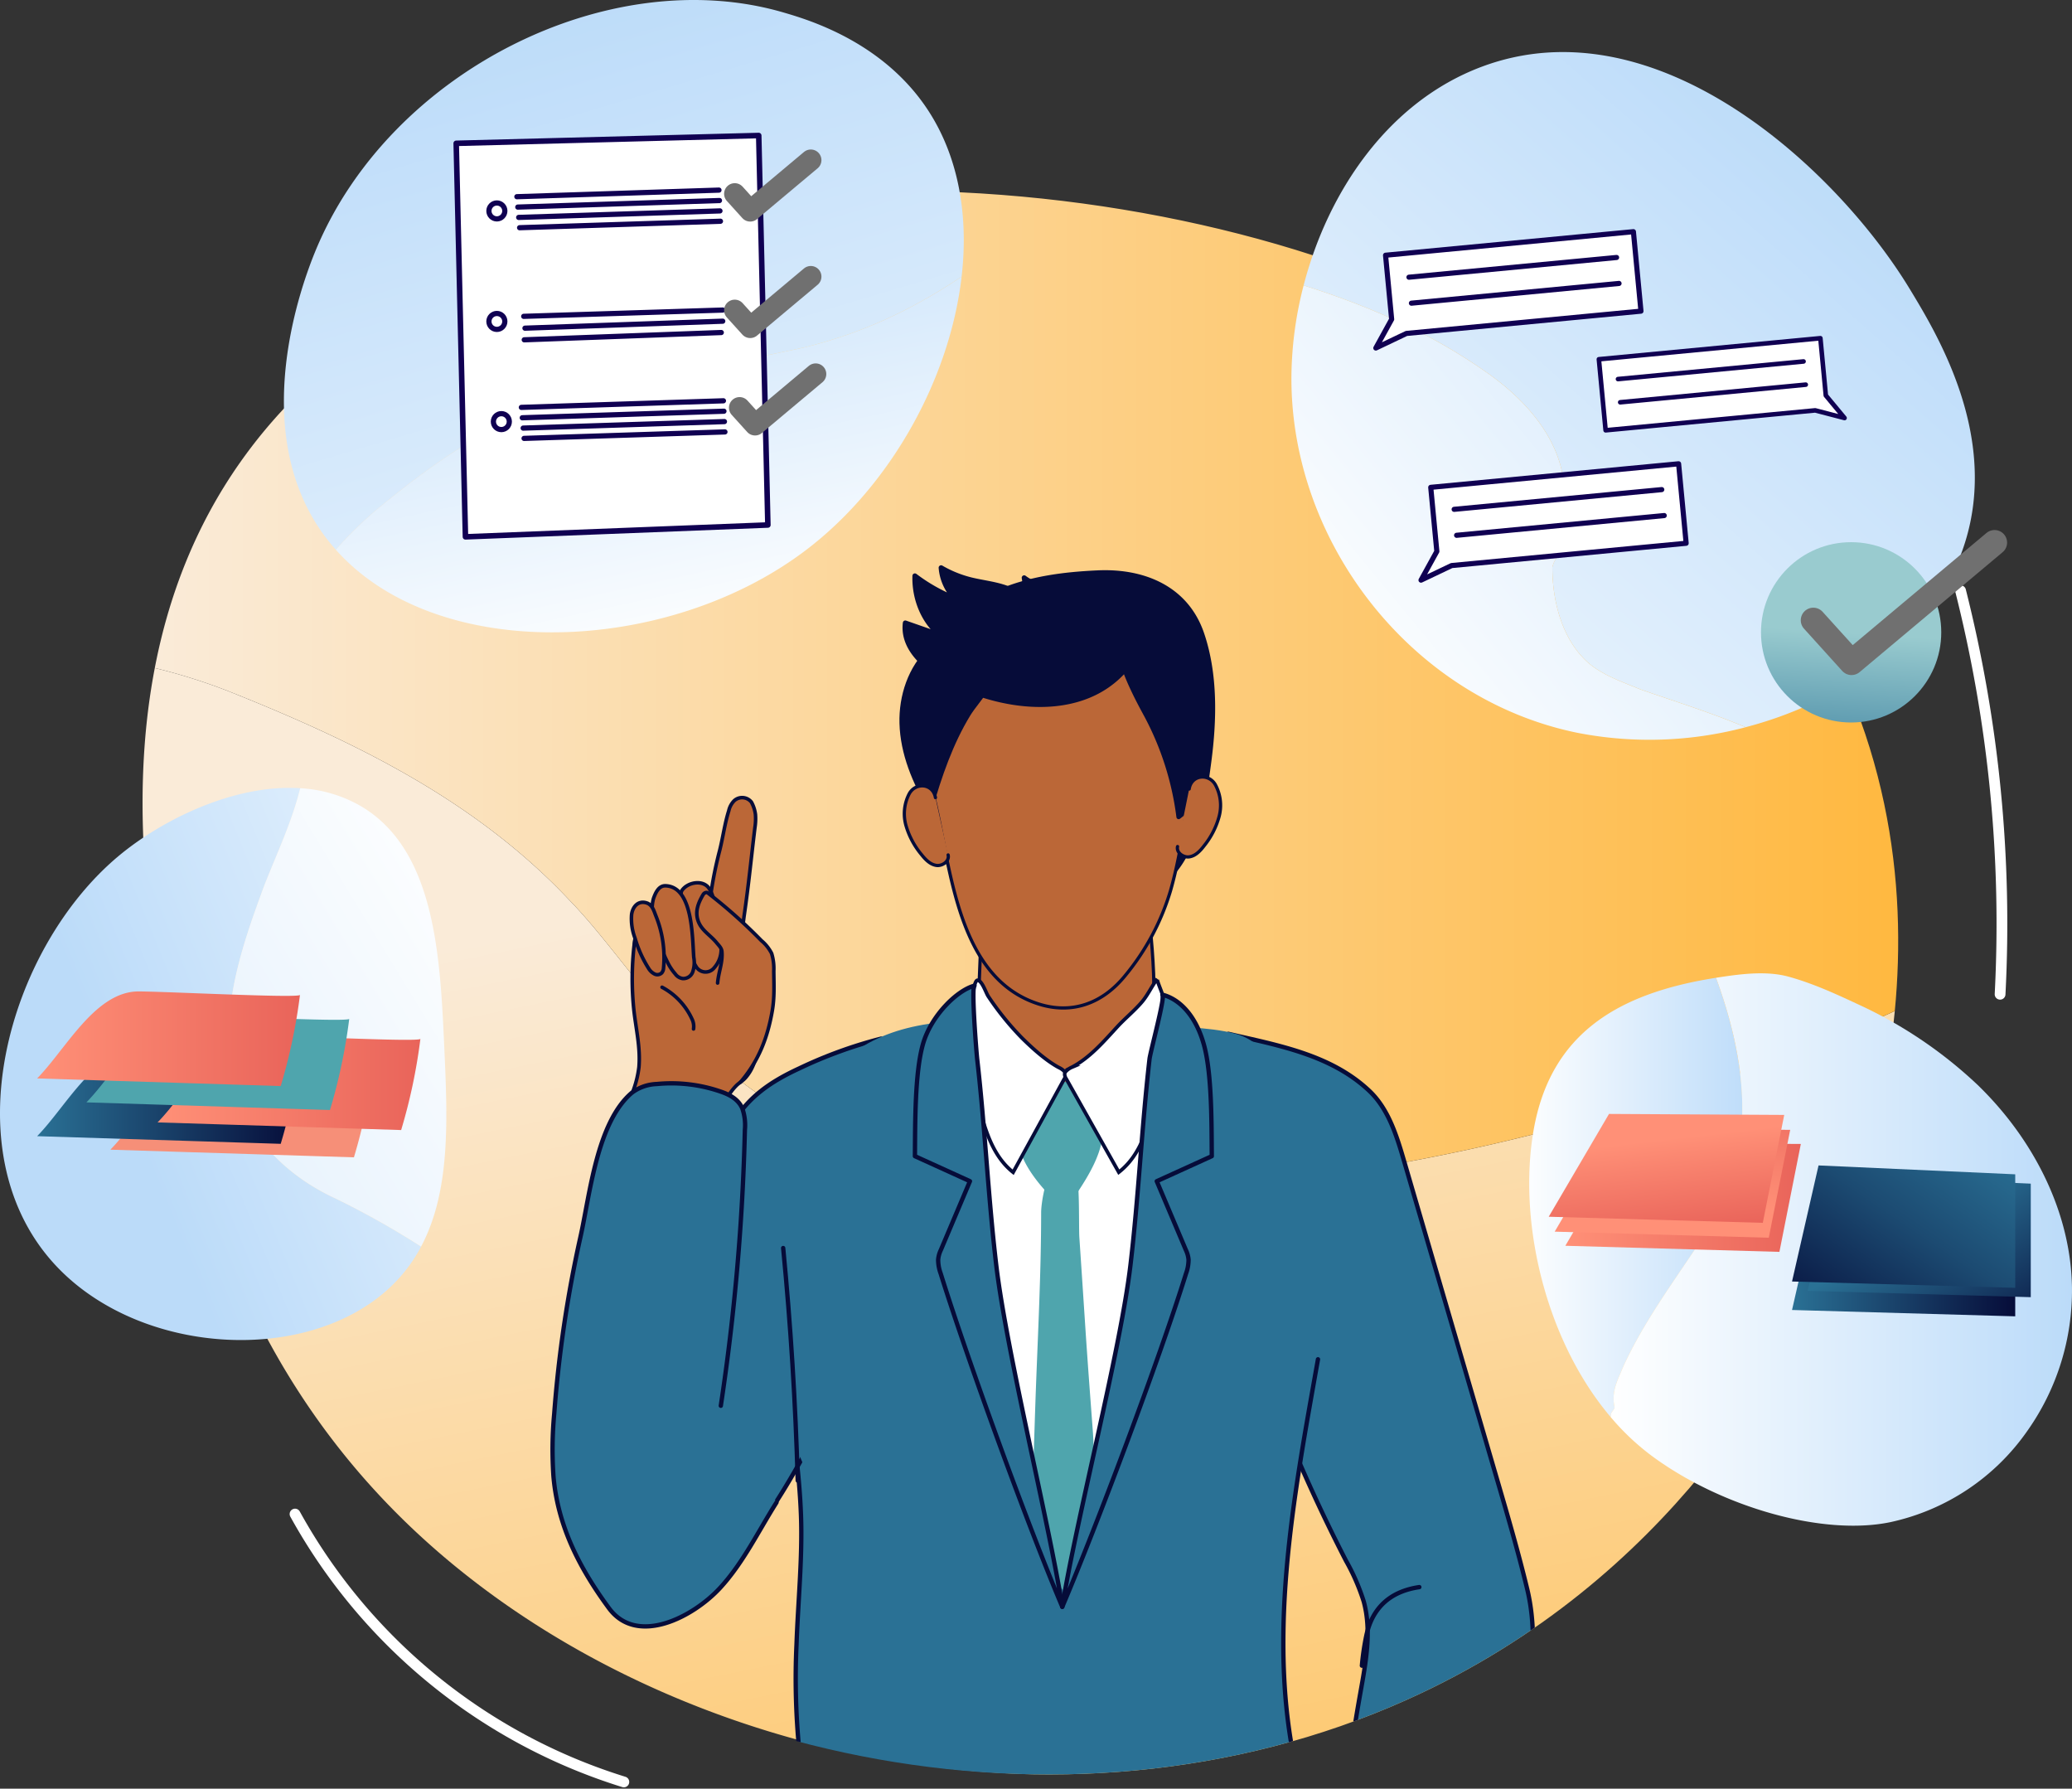 <svg xmlns="http://www.w3.org/2000/svg" xmlns:xlink="http://www.w3.org/1999/xlink" width="577.65" height="498.53" viewBox="0 0 577.65 498.53"><rect x="0" y="0" width="577.65" height="498.53" fill="#333333" stroke="none"/><defs><style>.a,.ab,.ac,.f,.s,.z{fill:none;}.b{clip-path:url(#a);}.c{fill:url(#b);}.d{fill:url(#c);}.e,.g{fill:#2a7195;}.e,.f,.i,.j,.k,.m,.n{stroke:#060c39;}.ab,.ac,.e,.f,.i,.j,.k,.n,.r,.s,.x,.y,.z{stroke-linecap:round;stroke-linejoin:round;}.e,.f{stroke-width:1.209px;}.h,.m,.r,.x,.y{fill:#fff;}.i,.k{fill:#060c39;}.i{stroke-width:1.256px;}.j,.n{fill:#bb6737;}.j{stroke-width:0.905px;}.k{stroke-width:1.371px;}.l{fill:#4fa5ad;}.m{stroke-miterlimit:10;}.n{stroke-width:0.996px;}.o{fill:url(#d);}.p{fill:url(#f);}.q{fill:url(#g);}.r,.s,.x,.y{stroke:#100052;}.r{stroke-width:1.544px;}.s{stroke-width:1.451px;}.t{fill:url(#h);}.u{fill:url(#i);}.v{fill:url(#j);}.w{fill:url(#k);}.x{stroke-width:1.277px;}.y{stroke-width:1.429px;}.z{stroke:#fff;stroke-width:3px;}.aa{fill:url(#l);}.ab,.ac{stroke:#707070;}.ab{stroke-width:7px;}.ac{stroke-width:5.93px;}.ad{fill:#f68f78;}.ae{fill:url(#m);}.af{fill:url(#n);}.ag{fill:url(#q);}.ah{fill:url(#r);}.ai{fill:url(#t);}.aj{fill:url(#u);}</style><clipPath id="a"><path class="a" d="M914.591,524.306c-7.779,16.431-38.782,79.367-113.946,113.038C704.089,680.6,585.964,652.576,519.009,586.88c-48.19-47.284-59.12-103.534-64.5-131.2-6.836-35.178-20.743-106.745,19.349-163.5,62.3-88.2,219.724-90.705,320.335-50.463,25.6,10.24,88.4,35.356,122.545,98.908C961.828,424.526,921.578,509.547,914.591,524.306Z" transform="translate(-446.527 -216.68)"/></clipPath><linearGradient id="b" x1="0.444" y1="0.154" x2="0.797" y2="1.323" gradientUnits="objectBoundingBox"><stop offset="0" stop-color="#faebd8"/><stop offset="1" stop-color="#ffb83f"/></linearGradient><linearGradient id="c" x1="0" y1="0.5" x2="1" y2="0.5" xlink:href="#b"/><linearGradient id="d" y1="0.5" x2="1" y2="0.5" gradientUnits="objectBoundingBox"><stop offset="0" stop-color="#fff"/><stop offset="1" stop-color="#bbdbf9"/></linearGradient><linearGradient id="f" x1="0.693" y1="0.937" x2="0.261" y2="-0.301" xlink:href="#d"/><linearGradient id="g" x1="0.906" y1="1.694" x2="0.318" y2="0.084" xlink:href="#d"/><linearGradient id="h" x1="1.499" y1="0.067" x2="0.401" y2="0.616" xlink:href="#d"/><linearGradient id="i" x1="0.989" y1="0.047" x2="-1.12" y2="2.558" xlink:href="#d"/><linearGradient id="j" x1="0.069" y1="0.85" x2="1.462" y2="-0.29" xlink:href="#d"/><linearGradient id="k" x1="-0.11" y1="1.223" x2="0.766" y2="0.192" xlink:href="#d"/><linearGradient id="l" x1="0.435" y1="1.48" x2="0.5" y2="0.503" gradientUnits="objectBoundingBox"><stop offset="0" stop-color="#2a7195"/><stop offset="1" stop-color="#99cbcf"/></linearGradient><linearGradient id="m" y1="0.5" x2="1" y2="0.5" gradientUnits="objectBoundingBox"><stop offset="0" stop-color="#2a7195"/><stop offset="1" stop-color="#060c39"/></linearGradient><linearGradient id="n" y1="0.5" x2="1" y2="0.5" gradientUnits="objectBoundingBox"><stop offset="0" stop-color="#ff9077"/><stop offset="1" stop-color="#e9645a"/></linearGradient><linearGradient id="q" x1="0.42" y1="0.446" x2="1.3" y2="1.163" xlink:href="#m"/><linearGradient id="r" x1="1.198" y1="-0.015" x2="-0.182" y2="1.098" gradientUnits="objectBoundingBox"><stop offset="0" stop-color="#2a7195"/><stop offset="0.173" stop-color="#26668b"/><stop offset="0.469" stop-color="#1c4b72"/><stop offset="0.85" stop-color="#0c1f4a"/><stop offset="1" stop-color="#060c39"/></linearGradient><linearGradient id="t" x1="0.54" y1="0.638" x2="0.898" y2="-0.536" xlink:href="#n"/><linearGradient id="u" x1="0.442" y1="0.244" x2="0.647" y2="1.07" xlink:href="#n"/></defs><g transform="translate(-384.716 -130.001)"><g transform="translate(384.716 130.001)"><g transform="translate(37.918 53.173)"><g class="b"><path class="c" d="M698.936,577.943c-23.819-1.361-46.618-8.167-68.056-19.736-13.271-7.146-24.159-17.014-35.049-27.9-9.868-10.208-17.354-21.777-27.222-31.986-26.542-28.243-60.57-44.577-95.618-58.528a160.839,160.839,0,0,0-20.078-6.282c-7.972,41.429-.067,82.114,4.577,106.01,5.377,27.671,16.307,83.922,64.5,131.205,66.954,65.7,185.08,93.718,281.637,50.463,75.163-33.671,106.166-96.607,113.945-113.038,3.963-8.372,18.627-39.35,22.35-79.908-26.188,12.136-53.03,21.456-81.735,29.626C805.783,572.839,753.04,581.346,698.936,577.943Z" transform="translate(-447.679 -300.496)"/><path class="d" d="M921.867,340.662C887.718,277.111,824.926,252,799.322,241.754c-100.611-40.242-258.036-37.732-320.335,50.463-12.859,18.2-20.163,37.931-23.926,57.492a160.83,160.83,0,0,1,20.078,6.282c35.049,13.951,69.076,30.285,95.618,58.528,9.868,10.208,17.354,21.778,27.222,31.986,10.889,10.889,21.778,20.757,35.049,27.9,21.437,11.569,44.236,18.375,68.056,19.736,54.1,3.4,106.847-5.1,159.249-20.076,28.7-8.17,55.547-17.489,81.735-29.626C944.907,413.5,941.379,376.976,921.867,340.662Z" transform="translate(-449.826 -216.697)"/><g transform="translate(181.127 234.976)"><path class="e" d="M942.982,599.723c13.849,3.215,28.509,5.783,39.216,15.835,5.4,5.066,7.686,12.529,9.762,19.634l26.125,89.419c2.887,9.88,5.761,19.77,8.177,29.777,2.406,9.962,1.676,19.408.817,29.574q-1.959,23.168-3.919,46.338c-.888,10.493-8.405,9.887-17.192,10.967a264.219,264.219,0,0,1-30.787,1.969,2.01,2.01,0,0,1-2.5-2.559,538.755,538.755,0,0,1,7.077-57.177c1.51-8.455,3.212-17.234.964-25.523a59.052,59.052,0,0,0-4.955-11.393,455.971,455.971,0,0,1-28.3-67.808,2.529,2.529,0,0,1,2.743.074" transform="translate(-819.562 -599.723)"/><path class="e" d="M890.184,747.595c-6.74,38.044-14.931,79.716-5.157,117.946-12.373,4.533-27.564,5.18-40.622,6.571-13.154,1.4-26.352,2.321-39.546,3.243-9.535.666-19.128,1.332-28.633.331a105.833,105.833,0,0,1-20.44-4.44c-8.839-2.762-9.258-6.051-10.243-14.973a201.828,201.828,0,0,1-.737-29.244c.417-11.892,1.677-24.029,1.243-35.909-.461-12.62-2.395-25.4-4.259-37.876" transform="translate(-741.79 -656.884)"/><path class="f" d="M1003.652,873a72.048,72.048,0,0,1,1.18-8.12c1.618-7.928,6.612-12.563,14.826-13.779" transform="translate(-843.014 -696.896)"/></g></g></g><g transform="translate(154.029 158.238)"><path class="e" d="M740.2,601.9a124.758,124.758,0,0,0-22.816,8.294c-7.891,3.652-14.065,7.8-18.514,15.208-4.991,8.312-7.656,17.61-11.487,26.452-10.8,24.919-19.559,56.163-18.442,83.465.278,6.811,1.745,14.555,7.592,18.06,4.056,2.432,9.34,2.072,13.629.079s7.741-5.414,10.832-8.994c9.069-10.505,15.738-22.823,22.334-35.034" transform="translate(-648.575 -470.654)"/><path class="g" d="M829.97,763.872c8.643-1.489,17.148-3.692,24.992-7.549,8.575-4.216,16.411-10.624,21.209-18.988,5.187-9.043,5.91-20.848,7.81-30.945,5.218-27.718,13.933-57.512,1.718-84.563-3.929-8.7-10.048-22.341-20.169-24.988-7.868-2.058-16.789-1.688-24.857-2.743-15.277-2-30.751-2.045-46.14-1.31-18.943.9-31.993,3.146-44.88,17.91-8.209,9.4-11.382,16.17-11.968,28.586-.9,18.955,3.267,37.578,2.967,56.36-.259,16.2,7.637,29.139,16.561,42.4,5.563,8.27,11.46,16.723,19.939,21.962,12.538,7.747,28.389,7.118,43.014,5.293C823.434,764.892,826.712,764.433,829.97,763.872Z" transform="translate(-675.138 -466.962)"/><path class="h" d="M843.089,612.708a30.618,30.618,0,0,0,23.624-5.939c2.135-1.661,4.422-3.736,7.109-3.421,4.411.517,5.393,6.479,4.884,10.891-1.523,13.216-5.877,26.169-5.434,39.465.173,5.188,1.079,10.356.829,15.541-.421,8.767-4.083,16.87-5.8,25.384-2.5,12.388-8.57,24.514-14.215,35.748a11.866,11.866,0,0,1-2.49,3.681,4.149,4.149,0,0,1-4.13,1,5.945,5.945,0,0,1-2.546-2.54c-12.523-19.42-15.361-46.167-17.252-68.81-1.226-14.671-.632-29.5-2.9-44.08-.721-4.638-4.66-13.585,3-13.8C833.072,605.672,837.825,611.81,843.089,612.708Z" transform="translate(-708.211 -471.202)"/><g transform="translate(97.35 0)"><path class="i" d="M802.988,422.437c-.72-12.27,11.264-22.326,21.759-26.89,8.716-3.791,18.29-4.988,27.707-5.411,12.936-.58,24.7,4.408,29.013,17.046,3.83,11.227,3.535,23.986,2,35.609-1.626,12.282-3.735,28.188-15.261,35.526-6.331,4.03-14.288,4.191-21.793,4.225l-13.663.062c-15.8.072-24.845-11.663-28.268-25.96-1.944-8.123-1.406-15.933-1.032-24.116A96.264,96.264,0,0,0,802.988,422.437Z" transform="translate(-797.768 -388.778)"/><path class="j" d="M830.038,548.354c.329,17.862-5.708,46.122,15.623,54.049,11.471,4.263,22.26-.228,27.523-10.753,7.533-15.064,5.029-34.357,3.571-50.546" transform="translate(-808.025 -447.153)"/><path class="j" d="M860.393,421.216c-3.216.271-6.329.793-8.841,1.152l-19.1,2.727a148.488,148.488,0,0,1-16.679,1.727c-6.425.186-6.968,1.742-8.767,8.173-2.834,10.137-1.346,21,1.048,31.067,4.486,18.855,6.321,48.9,28.647,56.2,9.475,3.1,17.978-.072,24.212-7.676a67.41,67.41,0,0,0,12.776-23.848c3.438-12.044,4.52-24.53,6.755-36.811.762-4.192,1.465-8.469.92-12.693-.726-5.629-2.048-14.433-6.858-17.748C870.885,420.985,865.509,420.783,860.393,421.216Z" transform="translate(-798.737 -400.74)"/><path class="i" d="M903,414.9c-18.693-5.869-5.661,17.79-2.313,23.982a81.652,81.652,0,0,1,9.161,28.577c9.662-7,7.98-25.86,6.845-36.354C915.776,422.577,911.493,417.565,903,414.9Z" transform="translate(-832.633 -398.01)"/><path class="i" d="M802.474,466.918c-4.376-7.2-7.734-15.266-7.964-23.689-.2-7.472,2.346-15.441,7.939-20.6,4.959-4.576,15.87-6.326,18.244,2.252,1.538,5.557-4.989,11.581-7.594,15.839C808.218,448.691,805.034,457.967,802.474,466.918Z" transform="translate(-794.499 -399.883)"/><path class="j" d="M923.078,486.382c.623-3.971,5.363-4.427,7.252-1.285a12.04,12.04,0,0,1,1.1,8.933,22.309,22.309,0,0,1-4.173,8.159c-1.055,1.385-2.343,2.784-4.057,3.084s-3.758-1.162-3.359-2.857" transform="translate(-842.932 -424.705)"/><path class="j" d="M804.388,490.334c-.7-3.959-5.444-4.326-7.274-1.149a12.033,12.033,0,0,0-.937,8.951,22.3,22.3,0,0,0,4.324,8.08c1.08,1.366,2.394,2.74,4.114,3.008s3.736-1.232,3.305-2.919" transform="translate(-794.974 -426.259)"/><path class="k" d="M805.437,417.847c-4.851-3.028-10.162-7.994-9.348-14.512l9.862,3.447c-4.585-3.514-7.409-10.023-7.188-16.57a48.147,48.147,0,0,0,11.2,6.339,13.874,13.874,0,0,1-3.892-8.6,31.521,31.521,0,0,0,8.479,3.411c5.656,1.355,12.275,1.476,15.88,6.791q-.6-3.7-1.2-7.4c3.873,2.951,9.226,2.979,13.706,2.52,7.415-.761,10.576.747,16.236,6.247a9.987,9.987,0,0,1,2.962,4.389c.777,2.814-.383,5.911-1.855,8.354C848.331,432.1,820.733,427.392,805.437,417.847Z" transform="translate(-795.081 -387.951)"/><g transform="translate(32.591 143.295)"><path class="l" d="M862.637,776.422c3.154-5.256,4.5-11.371,5.789-17.362a89.287,89.287,0,0,0,2.081-27.906c-.7-9.376-1.416-18.751-2.03-28.133q-.816-12.467-1.656-24.932c-.242-3.586.3-18.848-1.587-21.061-5.47-6.413-8.959,8.6-9.071,13.9,0,17.883-1.013,35.813-1.621,53.683-.165,4.845-.306,9.691-.486,14.536-.224,6.053-1.348,11.419.142,17.532,1.335,5.479,4.009,10.555,5.847,15.869C860.566,774.054,861.209,775.707,862.637,776.422Z" transform="translate(-849.873 -634.653)"/><path class="l" d="M848.127,640.828a15.692,15.692,0,0,1,1.306-11.057c5.066-10,15.667-12.041,20.774.377,3.879,9.429-5.421,20.815-9.484,27.17C856.736,654.056,850,647.11,848.127,640.828Z" transform="translate(-847.627 -621.542)"/></g><g transform="translate(19.264 114.573)"><path class="m" d="M850.4,599.674a4.978,4.978,0,0,1,1.748,1.281,1.291,1.291,0,0,1,.226.588,2.444,2.444,0,0,1-.433,1.373L837.712,628.9c-4.214-3.365-6.366-8.088-7.913-12.768a80.727,80.727,0,0,1-3.893-23.534c-.031-1.392.047-17.6,1.974-17.221,1.235.242,2.263,3.555,2.91,4.5a79.456,79.456,0,0,0,9.326,11.539C842.993,594.265,846.806,597.726,850.4,599.674Z" transform="translate(-825.901 -574.971)"/><path class="m" d="M891.728,615.876a84.649,84.649,0,0,0,4.1-21.42c.245-3.734.21-7.453.086-11.19a38.794,38.794,0,0,0-.1-4.119c-.086-.615-1.666-4.124-1.443-4.425-1.561,2.108-2.625,4.532-4.3,6.491-2.091,2.445-4.635,4.494-6.816,6.86-3.8,4.124-7.621,8.624-12.679,11.292a5.062,5.062,0,0,0-1.788,1.277,1.269,1.269,0,0,0-.23.588A2.414,2.414,0,0,0,869,602.6l14.651,26.025C887.964,625.271,890.156,620.553,891.728,615.876Z" transform="translate(-842.387 -574.721)"/></g></g><path class="e" d="M841.6,750.969c-9.442-22.213-26.4-68.791-33.911-92.907a11.238,11.238,0,0,1-.7-3.841,7.841,7.841,0,0,1,.751-2.711l8.113-19.168-15.34-6.976c.072-9.238-.037-23.113,2.215-31.143,2.262-8.067,9.6-15.143,14.392-16.378-.918.236.518,18.409.748,20.424,2.188,19.129,3.051,38.35,5.318,57.472C826.038,679.816,837.8,727.09,841.6,750.969Z" transform="translate(-699.472 -461.356)"/><path class="e" d="M867.49,752.55c9.442-22.213,27-68.791,34.5-92.907a11.235,11.235,0,0,0,.7-3.841,7.841,7.841,0,0,0-.751-2.711l-8.113-19.168,15.34-6.976c-.072-9.238.037-23.113-2.215-31.143-2.262-8.067-6.762-12.634-11.554-13.869.918.237-3.356,15.9-3.587,17.916-2.188,19.129-3.051,38.35-5.319,57.472C883.644,681.4,871.286,728.671,867.49,752.55Z" transform="translate(-725.364 -462.936)"/><g transform="translate(0 64.073)"><g transform="translate(16.525)"><path class="n" d="M718.47,493.6a3.279,3.279,0,0,0-4.746-.344,5.8,5.8,0,0,0-1.525,2.832c-1.137,3.624-1.6,7.345-2.538,11.07a108.341,108.341,0,0,0-2.526,12.644,86.915,86.915,0,0,0-.806,12.575c.05,2.475.6,5.049,3.1,5.837,5.8,1.218,6.656-10.1,7.064-12.908,1.313-9.043,1.956-16.064,3-24.552a15.806,15.806,0,0,0,.148-3.67,9.751,9.751,0,0,0-1.055-3.306A.734.734,0,0,0,718.47,493.6Z" transform="translate(-679.586 -492.399)"/><path class="n" d="M702.433,587.859a12.168,12.168,0,0,1-2.521,4.339c-.758.8-1.724,1.315-2.485,2.1a13.93,13.93,0,0,0-2.824,4.117c-4.233,9.658-5.671,20.088-9.208,29.978a4.261,4.261,0,0,1-1.066,1.823,5.09,5.09,0,0,1-3.256,1.118,40.045,40.045,0,0,1-14.434-1.749,5.341,5.341,0,0,1-2.578-1.423,5.616,5.616,0,0,1-1.281-3.607c-.426-10.266,2.895-19.438,6.008-29.083a28.625,28.625,0,0,0,1.529-6.371c.451-5.492-.838-10.614-1.428-16.039a83.25,83.25,0,0,1,.1-18.05,6.446,6.446,0,0,1,1.455-3.872,5.73,5.73,0,0,1,2.47-1.323,31.149,31.149,0,0,1,8.326-1.068c3.289-.164,6.531-.823,9.845-.313a27.034,27.034,0,0,1,10.489,3.64c5.3,3.516,5.4,7.415,4.571,13.192-1.027,7.156-1.511,14.246-3.279,21.252A13.714,13.714,0,0,1,702.433,587.859Z" transform="translate(-662.742 -513.986)"/><path class="n" d="M704.637,543.924a21.377,21.377,0,0,1,.79,5.673,7.622,7.622,0,0,1-1.931,5.173,3.061,3.061,0,0,1-5.1-.39,8.985,8.985,0,0,1-1.15-2.861,104.983,104.983,0,0,1-2.951-17.051,1.844,1.844,0,0,1,.129-1.129c1.554-2.453,6.045-3.253,7.707-.567C704.144,536.025,703.774,540.416,704.637,543.924Z" transform="translate(-674.929 -507.357)"/><path class="n" d="M692.7,552.425a7.933,7.933,0,0,1-.237,3.852,2.786,2.786,0,0,1-2.851,2.03,3.065,3.065,0,0,1-2.054-1.258,14.444,14.444,0,0,1-2.214-3.355,43.146,43.146,0,0,1-4.013-12.6,10.8,10.8,0,0,1,.137-5.1c.553-1.523,1.428-3.6,3.338-3.538C692.508,532.683,692.264,546.874,692.7,552.425Z" transform="translate(-669.835 -507.88)"/><path class="n" d="M680.607,558.234a2.259,2.259,0,0,1-.5,1.391,1.736,1.736,0,0,1-2.047.3,4.1,4.1,0,0,1-1.61-1.525,32.589,32.589,0,0,1-3.8-8.44,15.207,15.207,0,0,1-.952-6.641c.33-2.242,1.91-3.934,4.213-3.178,1.553.509,1.966,2.1,2.531,3.551A30.943,30.943,0,0,1,680.607,558.234Z" transform="translate(-666.168 -510.781)"/><g transform="translate(23.711 26.44)"><path class="n" d="M713.558,588.377c5.06-5.921,7.541-12.3,8.869-19.891.663-3.788.458-7.317.425-11.118a14.367,14.367,0,0,0-.6-4.876,11.345,11.345,0,0,0-2.862-3.579,143.426,143.426,0,0,0-14.772-13.171.751.751,0,0,0-.593-.24,1.136,1.136,0,0,0-.818.5c-1.4,2.348-2.385,4.758-1.442,7.426s3.41,3.96,5.076,6c.674.826,1.457,1.518,1.548,2.531.275,3.067-.962,5.772-1.2,8.775" transform="translate(-701.394 -535.499)"/></g><path class="n" d="M694.375,590.181a4.726,4.726,0,0,0-.454-2.817,19.124,19.124,0,0,0-8.318-8.808" transform="translate(-671.579 -525.703)"/></g><path class="e" d="M682.731,712.072a610.928,610.928,0,0,0,6.71-76.888,14.254,14.254,0,0,0-.729-6.019c-1.156-2.628-3.7-3.868-6.1-4.684a42.084,42.084,0,0,0-17.722-2.083,12.234,12.234,0,0,0-6.958,2.432c-9.768,8.274-11.7,28.436-14.322,40.146a343.7,343.7,0,0,0-7.326,49.353,107.434,107.434,0,0,0-.2,17.54c1.239,13.887,7.323,25.572,15.447,36.606,7.878,10.7,23.54,2.459,30.985-5.621,6.46-7.011,10.641-15.761,15.733-23.82" transform="translate(-635.805 -542.573)"/></g><path class="f" d="M744.7,761.848q-.912-32.46-4.055-64.806" transform="translate(-676.332 -507.432)"/></g><g transform="translate(426.324 271.284)"><path class="o" d="M1103.485,693.94c-1.021-4.424,1.021-7.826,2.382-11.229,5.444-11.909,12.93-22.118,20.417-33.347a31.926,31.926,0,0,1,2.042-5.1,25.987,25.987,0,0,0,3.062-3.063c12.059-21.51,8.2-45.518.375-66.94l-.387.058c-26.524,4.248-45.8,15.159-50.5,42.627-4.351,25.383,3.348,58.313,21.517,79.742.025-.234.047-.469.077-.7C1102.464,695.3,1103.485,694.621,1103.485,693.94Z" transform="translate(-1079.683 -573.015)"/><path class="o" d="M1222.858,607.284q-1.863-2.025-3.837-3.935a123.274,123.274,0,0,0-33.564-22.577c-6.157-2.889-12.684-5.848-19.264-7.632-6.292-1.706-13.724-.664-20.125.335,7.822,21.422,11.684,45.429-.375,66.94a25.973,25.973,0,0,1-3.062,3.063,31.916,31.916,0,0,0-2.042,5.1c-7.487,11.229-14.972,21.437-20.417,33.347-1.361,3.4-3.4,6.806-2.382,11.229,0,.681-1.021,1.361-1.021,2.042-.029.234-.052.468-.077.7a68.686,68.686,0,0,0,11.792,11.072c19.329,14.134,47.334,22.084,66.048,18.263a62.643,62.643,0,0,0,38.406-25.572,67.743,67.743,0,0,0,12.372-39.7C1245.069,640.439,1236.123,621.7,1222.858,607.284Z" transform="translate(-1093.99 -572.232)"/></g><g transform="translate(79.15)"><path class="p" d="M613.447,286.322c-25.181,5.1-44.577,17.694-63.972,33.687A104.889,104.889,0,0,0,537.33,331.8c28.452,31.971,92.631,29.43,131.251-.033,23.511-17.935,39.951-47.682,43.219-76.083-13.809,9.254-27.608,15.754-43.909,19.753C649.176,279.516,632.5,282.238,613.447,286.322Z" transform="translate(-522.86 -178.583)"/><path class="q" d="M693.68,161.288c-12.473-19.56-33.728-25.78-40.632-27.8C604.605,119.311,543.337,149.75,522.6,199.78c-3.889,9.381-18.977,49.913,2.138,79.124a54.651,54.651,0,0,0,3.473,4.309,104.889,104.889,0,0,1,12.146-11.787c19.4-15.993,38.791-28.583,63.972-33.687,19.055-4.083,35.729-6.806,54.444-10.889,16.3-4,30.1-10.5,43.909-19.753C704.593,190.49,702,174.342,693.68,161.288Z" transform="translate(-513.741 -130.001)"/><path class="r" d="M594.622,303.426l84.311-3.3-2.549-108.552-84.339,2.177Z" transform="translate(-544.01 -153.803)"/><line class="s" x1="55.137" y2="1.945" transform="translate(67.203 89.523)"/><line class="s" x1="54.932" y2="2.028" transform="translate(67.003 92.682)"/><line class="s" x1="55.998" y2="1.803" transform="translate(65.709 61.663)"/><line class="s" x1="56.111" y2="1.814" transform="translate(65.456 58.783)"/><line class="s" x1="56.224" y2="1.826" transform="translate(65.203 55.891)"/><line class="s" x1="56.338" y2="1.837" transform="translate(64.948 52.988)"/><line class="s" x1="55.485" y2="1.751" transform="translate(66.857 86.419)"/><path class="s" d="M630.566,313.635" transform="translate(-558.9 -200.986)"/><path class="s" d="M718.627,307.325" transform="translate(-592.941 -198.547)"/><path class="s" d="M631.982,324.878" transform="translate(-559.448 -205.332)"/><path class="s" d="M719.591,318.643" transform="translate(-593.314 -202.922)"/><path class="s" d="M633.8,339.33" transform="translate(-560.152 -210.918)"/><path class="s" d="M720.831,333.19" transform="translate(-593.793 -208.545)"/><path class="s" d="M625.762,284.851" transform="translate(-557.043 -189.859)"/><path class="s" d="M716.3,280.062" transform="translate(-592.043 -188.008)"/><path class="s" d="M631.334,319.731" transform="translate(-559.197 -203.342)"/><path class="s" d="M719.15,313.461" transform="translate(-593.143 -200.919)"/><circle class="s" cx="2.22" cy="2.22" r="2.22" transform="translate(57.152 56.571)"/><line class="s" x1="55.998" y2="1.803" transform="translate(66.957 120.385)"/><line class="s" x1="56.111" y2="1.814" transform="translate(66.705 117.504)"/><line class="s" x1="56.224" y2="1.826" transform="translate(66.452 114.613)"/><line class="s" x1="56.338" y2="1.837" transform="translate(66.197 111.709)"/><circle class="s" cx="2.22" cy="2.22" r="2.22" transform="translate(58.401 115.293)"/><circle class="s" cx="2.22" cy="2.22" r="2.22" transform="translate(57.152 87.369)"/></g><g transform="translate(0 219.596)"><path class="t" d="M450.329,571.774c-5.1-19.736,1.361-38.451,8.167-56.826,3.521-8.907,7.669-17.688,9.919-26.88-18.223-1.172-38.184,8.621-50.307,18.619-31.229,25.753-47.7,83.563-17.181,115.11,23.757,24.559,69.935,26.944,92.776,5.155a43.334,43.334,0,0,0,8.415-11.12A233.583,233.583,0,0,0,478.232,602.4C464.961,596.275,454.072,585.726,450.329,571.774Z" transform="translate(-384.716 -487.973)"/><path class="u" d="M548.761,560.242c-1.15-25.257-2.51-55.119-23.46-67.239a37.826,37.826,0,0,0-16.7-4.874c-2.249,9.192-6.4,17.973-9.919,26.88-6.806,18.375-13.271,37.09-8.167,56.826,3.743,13.952,14.632,24.5,27.9,30.625a233.586,233.586,0,0,1,23.884,13.433C550.585,600.311,549.676,580.317,548.761,560.242Z" transform="translate(-424.905 -488.033)"/></g><g transform="translate(360.033 14.51)"><path class="v" d="M1052.865,363.4c-6.125-6.465-8.507-16.334-8.507-25.181a7.22,7.22,0,0,1,1.021-2.382,25.614,25.614,0,0,1,0-5.1,19.258,19.258,0,0,0,1.021-6.125c0-.68.68-1.361,1.021-2.042,2.382-16.333-8.507-29.6-21.1-38.451-16.369-11.567-33.44-18.792-51.3-24.464a104.448,104.448,0,0,0-3.4,25.246c-.359,46.253,33.387,89.894,79.54,99.425a104.607,104.607,0,0,0,47.079-1.516c-9.6-4.041-19.422-7.094-29.383-10.559C1063.073,369.862,1056.948,367.82,1052.865,363.4Z" transform="translate(-971.619 -194.627)"/><path class="w" d="M1161.57,290.32c9.353-29.847-7.78-58.048-15.466-70.7-20.4-33.578-70.683-80.094-119.309-61.864-26,9.749-42.839,34.755-49.625,60.921,17.859,5.672,34.93,12.9,51.3,24.464,12.59,8.848,23.48,22.118,21.1,38.451-.34.681-1.021,1.361-1.021,2.042a19.258,19.258,0,0,1-1.021,6.125,25.605,25.605,0,0,0,0,5.1,7.218,7.218,0,0,0-1.021,2.382c0,8.847,2.382,18.716,8.507,25.181,4.083,4.424,10.208,6.465,15.993,8.847,9.961,3.465,19.785,6.518,29.383,10.559C1128.889,334.424,1153.6,315.753,1161.57,290.32Z" transform="translate(-973.765 -153.655)"/><g transform="translate(23.532 50.061)"><g transform="translate(62.184 29.695)"><path class="x" d="M1113.229,309.332l58.43-5.552,8.178,2.13-5.219-6.287-1.516-15.956-61.754,5.868Z" transform="translate(-1111.348 -283.668)"/><line class="x" x1="51.731" y2="4.915" transform="translate(5.33 6.477)"/><line class="x" x1="51.731" y2="4.915" transform="translate(5.944 12.943)"/></g><path class="y" d="M1083.894,257.412l-65.377,6.212-8.537,4.064,4.41-8.008-1.7-17.853,69.1-6.565Z" transform="translate(-1009.979 -235.261)"/><line class="y" y1="5.5" x2="57.881" transform="translate(9.236 7.193)"/><line class="y" y1="5.5" x2="57.881" transform="translate(9.923 14.428)"/><g transform="translate(12.599 64.696)"><path class="y" d="M1104.432,362.875l-65.377,6.212-8.537,4.064,4.41-8.008-1.7-17.853,69.1-6.565Z" transform="translate(-1030.517 -340.725)"/><line class="y" y1="5.5" x2="57.881" transform="translate(9.236 7.193)"/><line class="y" y1="5.5" x2="57.881" transform="translate(9.923 14.428)"/></g></g></g><path class="z" d="M610.469,892.576A158.219,158.219,0,0,1,518.8,817.915" transform="translate(-436.548 -395.918)"/><path class="z" d="M1286.743,510.863a379.219,379.219,0,0,0-11.014-112.471" transform="translate(-729.142 -233.749)"/></g><circle class="aa" cx="25.129" cy="25.129" r="25.129" transform="translate(875.658 281.116)"/><path class="ab" d="M1208.8,398.169l10.652,11.779,39.873-33.425" transform="translate(-318.553 -95.294)"/><path class="ac" d="M718.627,212.144l4.317,4.773,16.89-14.159" transform="translate(-129.075 -28.125)"/><path class="ac" d="M718.627,265.066l4.317,4.773,16.89-14.159" transform="translate(-129.075 -48.582)"/><path class="ac" d="M720.831,309.333l4.317,4.773,16.89-14.159" transform="translate(-129.927 -65.694)"/><path class="ad" d="M434.867,637.081l67.907,2.133a155.37,155.37,0,0,0,5.368-25.415c-.127,1.019-41.794-1.169-45.748-.945C450.708,613.516,442.742,629.084,434.867,637.081Z" transform="translate(-19.386 -186.643)"/><path class="ae" d="M401.592,630.943l67.908,2.133a155.44,155.44,0,0,0,5.368-25.415c-.128,1.019-41.795-1.169-45.748-.945C417.433,607.378,409.467,622.946,401.592,630.943Z" transform="translate(-6.524 -184.27)"/><path class="af" d="M456.328,624.686l67.907,2.133A155.37,155.37,0,0,0,529.6,601.4c-.127,1.019-41.794-1.169-45.748-.945C472.169,601.121,464.2,616.689,456.328,624.686Z" transform="translate(-27.682 -181.852)"/><path class="l" d="M423.983,615.583l67.908,2.133a155.436,155.436,0,0,0,5.368-25.415c-.128,1.019-41.795-1.169-45.748-.945C439.824,592.018,431.858,607.586,423.983,615.583Z" transform="translate(-15.179 -178.333)"/><path class="af" d="M401.592,604.707l67.908,2.132a155.433,155.433,0,0,0,5.368-25.414c-.128,1.019-41.795-1.169-45.748-.945C417.433,581.142,409.467,596.71,401.592,604.707Z" transform="translate(-6.524 -174.129)"/><path class="ae" d="M1206.523,672.463l-7.393,32.349,62.225,1.768V674.939Z" transform="translate(-314.816 -209.692)"/><path class="ag" d="M1213.587,663.755l-7.393,32.349,62.225,1.768V666.231Z" transform="translate(-317.547 -206.326)"/><path class="ah" d="M1206.523,659.515l-7.393,32.349,62.225,1.768V661.991Z" transform="translate(-314.816 -204.687)"/><path class="af" d="M1112.915,649.309l-16.809,28.652,59.682,1.7,5.972-30.078Z" transform="translate(-274.992 -200.741)"/><path class="ai" d="M1108.077,642.893l-16.809,28.652,59.682,1.7,5.972-30.078Z" transform="translate(-273.121 -198.261)"/><path class="aj" d="M1105.364,636.113l-16.809,28.652,59.682,1.7,5.972-30.078Z" transform="translate(-272.073 -195.64)"/></g></svg>